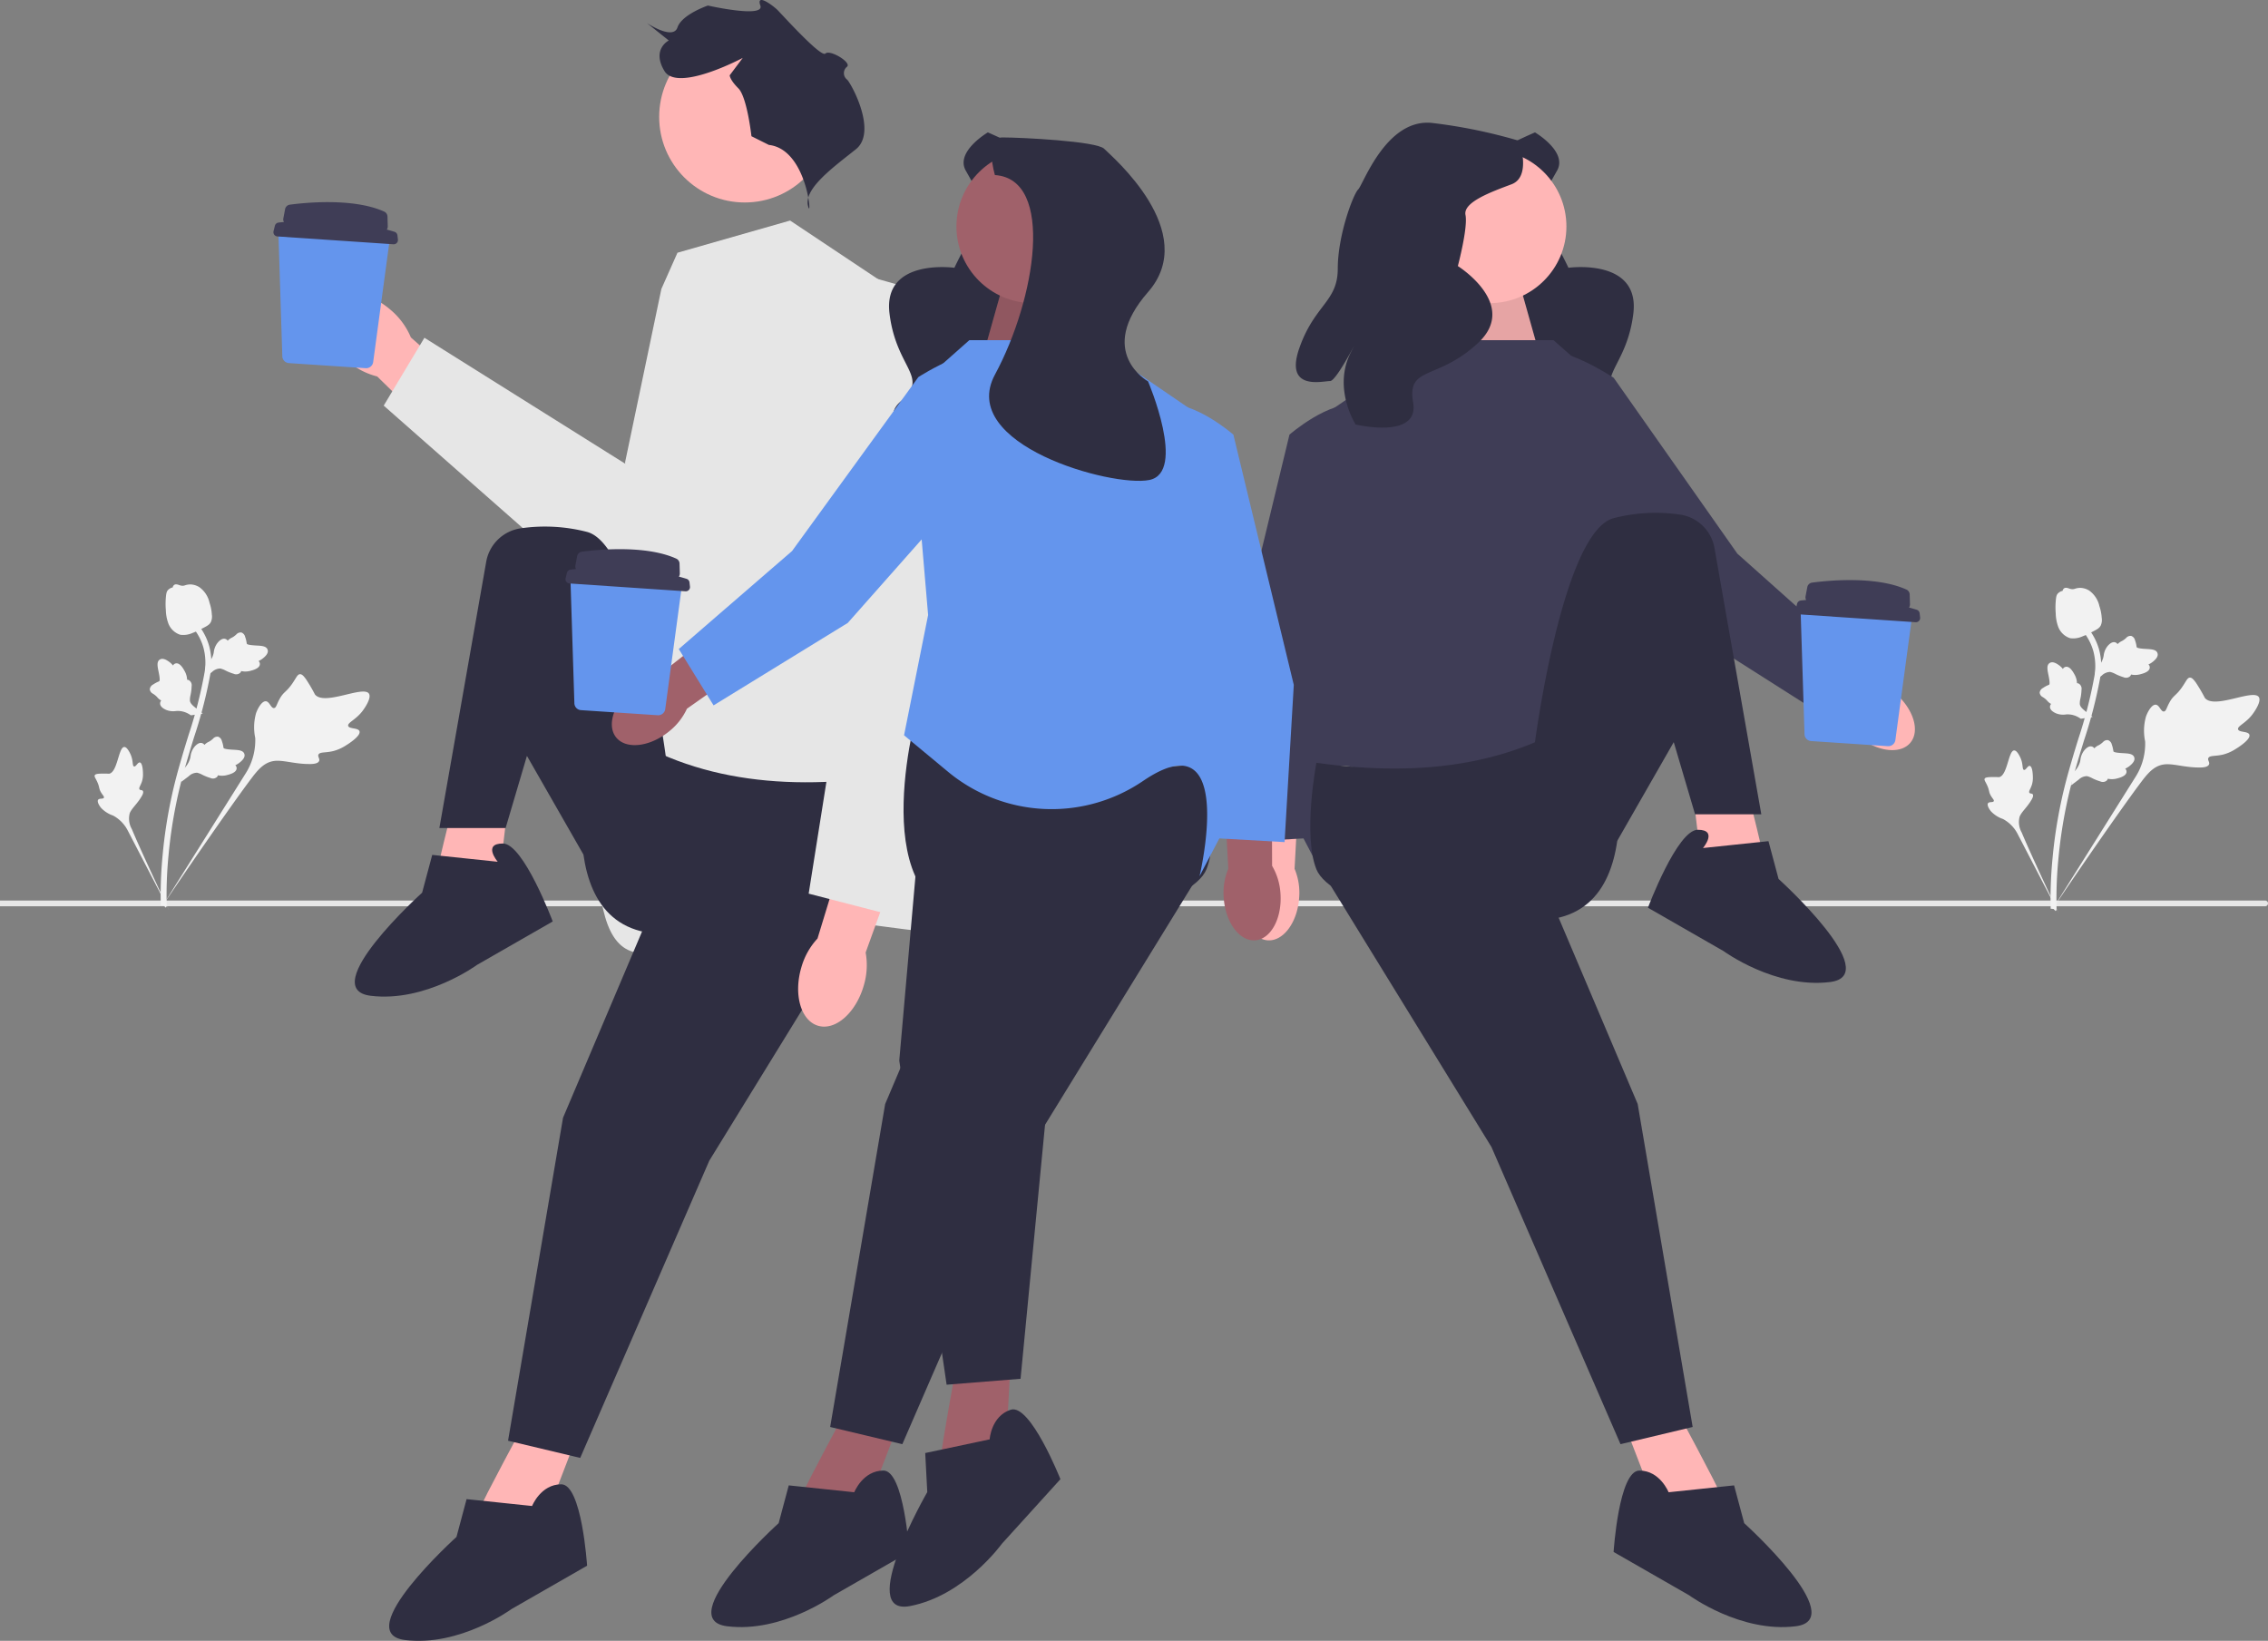 <svg xmlns="http://www.w3.org/2000/svg" width="356.126" height="257.667" viewBox="0 0 356.126 257.667">
  <rect x="0" y="0" width="356.126" height="257.667" fill="#808080" stroke="none"/>
  <g id="illustration" transform="translate(0 0)">
    <path id="Path_3" data-name="Path 3" d="M356.126,262.543h0a.453.453,0,0,1-.453.453H0v-.906H355.673a.453.453,0,0,1,.453.453Z" transform="translate(0 -120.679)" fill="#e6e6e6"/>
    <g id="Group_4" data-name="Group 4" transform="translate(50.773 0)">
      <circle id="Ellipse_1" data-name="Ellipse 1" cx="13.441" cy="13.441" r="13.441" transform="translate(52.732 4.914)" fill="#ffb6b6"/>
      <path id="Path_4" data-name="Path 4" d="M204.179,64.188l-17.692,5.055-2.527,5.687-5.687,27.17v42.967s-6.951,15.165-3.159,28.434c4.052,14.184,18.324-2.557,29.066-.647s27.8,3.806,27.8,3.806l-10.11-46.126L219.344,74.3l-15.165-10.11Z" transform="translate(-130.883 -29.555)" fill="#e6e6e6"/>
      <path id="Path_5" data-name="Path 5" d="M207.437,22.757,204.7,21.391s-.683-6.149-2.05-7.515-1.366-2.05-1.366-2.05l2.05-2.733s-10.248,5.465-12.3,2.05.683-4.782.683-4.782l-3.416-2.733s4.1,2.733,4.782.683,4.782-3.44,4.782-3.44,8.951,2.025,8.233,0,2.015.024,2.7.707,6.832,7.515,7.515,6.832,4.1,1.366,3.416,2.05a1.281,1.281,0,0,0,0,2.05c.683.683,4.782,8.2,1.366,10.931s-8.2,6.149-7.515,8.881,0-8.881-6.149-9.565Z" transform="translate(-137.479 0)" fill="#2f2e41"/>
      <g id="Group_1" data-name="Group 1" transform="translate(0 44.726)">
        <path id="uuid-9ec032c4-1053-42c3-862e-530ead60710b" d="M97.8,95.795c-3.45-2.974-4.712-7.165-2.819-9.36s6.223-1.564,9.674,1.412a11.4,11.4,0,0,1,3.191,4.336l14.458,12.785-6.144,6.657-13.6-13.311a11.4,11.4,0,0,1-4.76-2.519Z" transform="translate(-94.103 -83.922)" fill="#ffb6b6"/>
        <path id="Path_6" data-name="Path 6" d="M155.419,83.76l9.524-.866,8.352,39.833a13.8,13.8,0,0,1-11.012,16.4l-6.864,1.26-43.75-38.521,6.392-10.656,32.264,20.239,5.095-27.69Z" transform="translate(-102.191 -82.895)" fill="#e6e6e6"/>
      </g>
      <g id="Group_2" data-name="Group 2" transform="translate(4.942 82.693)">
        <path id="Path_7" data-name="Path 7" d="M147.34,412.813s-7.554,14.028-7.014,13.489,9.712,2.7,9.712,2.7l5.4-14.028Z" transform="translate(-120.315 -272.772)" fill="#ffb6b6"/>
        <path id="Path_8" data-name="Path 8" d="M129.694,230.817s-3.867,15.456-3.477,14.8,10.077.223,10.077.223l1.775-14.925-8.376-.1Z" transform="translate(-113.819 -188.972)" fill="#ffb6b6"/>
        <path id="Path_9" data-name="Path 9" d="M216.76,217.856c-17.071,2.4-32.489.307-45.053-9.543,0,0-9.172,30.755,7.554,33.992s35.341-2.327,37.5-7.722S216.76,217.856,216.76,217.856Z" transform="translate(-133.622 -178.61)" fill="#2f2e41"/>
        <path id="Path_10" data-name="Path 10" d="M175.1,244l-18.615,43.873-8.633,50.718,11.331,2.7,20.267-46.671,27.483-44.682Z" transform="translate(-123.792 -195.042)" fill="#2f2e41"/>
        <path id="Path_11" data-name="Path 11" d="M163.469,189.709s-4.316-33.452-12.41-35.61a26.423,26.423,0,0,0-10.38-.569,6.426,6.426,0,0,0-5.456,5.249L127.869,200.6h10.4l3.348-11.331,8.9,15.546,12.949-15.107Z" transform="translate(-114.592 -153.262)" fill="#2f2e41"/>
        <path id="Path_12" data-name="Path 12" d="M125.7,248.367l-10.283-1.079-1.587,5.935S97.1,268.33,105.737,269.409s16.726-4.856,16.726-4.856l11.875-6.812S129.747,245.5,126.51,245.5s-.809,2.866-.809,2.866Z" transform="translate(-103.263 -195.733)" fill="#2f2e41"/>
        <path id="Path_13" data-name="Path 13" d="M135.7,435.406l-10.283-1.079-1.587,5.935s-16.726,15.107-8.093,16.187,16.726-4.856,16.726-4.856l11.875-6.812S143.524,432,140.287,432s-4.586,3.406-4.586,3.406Z" transform="translate(-107.867 -281.606)" fill="#2f2e41"/>
      </g>
      <g id="Group_3" data-name="Group 3" transform="translate(74.553 43.59)">
        <path id="uuid-0c2c35cf-ee7e-4b84-8f52-274d32364181" d="M242.569,265.265c-1.24,4.252-4.439,7.06-7.145,6.27s-3.894-4.876-2.653-9.13a11.085,11.085,0,0,1,2.549-4.573l5.481-17.951,8.369,2.752-6.292,17.4a11.086,11.086,0,0,1-.309,5.228Z" transform="translate(-232.279 -154.042)" fill="#ffb6b6"/>
        <path id="Path_14" data-name="Path 14" d="M249.774,82.02l-4.364-1.231h0a49.661,49.661,0,0,0-5.113,26.484l2.154,25.478-7.107,44.782,13.929,3.6,10.977-56.2L249.774,82.02Z" transform="translate(-233.691 -80.789)" fill="#e6e6e6"/>
      </g>
    </g>
    <g id="Group_5" data-name="Group 5" transform="translate(14.856 91.761)">
      <path id="Path_15" data-name="Path 15" d="M78.136,205.186c-.191-.585-1.64-.327-1.779-.85s1.251-.958,2.317-2.427c.192-.265,1.4-1.934.939-2.636-.881-1.331-7.008,1.984-8.479.124a24.58,24.58,0,0,0-1.417-2.413c-.383-.519-.628-.769-.921-.762-.416.01-.565.531-1.219,1.474-.981,1.414-1.335,1.236-1.981,2.4-.48.86-.536,1.41-.882,1.442-.489.046-.692-1.025-1.29-1.067s-1.221,1.016-1.524,1.842a8.176,8.176,0,0,0-.138,3.919,9.682,9.682,0,0,1-1.51,5.577L47.093,232.772c2.826-4.275,10.849-15.931,14.082-20.206.933-1.234,1.936-2.474,3.479-2.707,1.486-.225,3.294.511,5.818.468.295-.005,1.115-.029,1.314-.464.165-.359-.245-.672-.1-1.01.2-.453,1.1-.259,2.324-.56a6.69,6.69,0,0,0,1.956-.864c.152-.091,2.419-1.464,2.165-2.243h0Z" transform="translate(-36.54 -182.111)" fill="#f2f2f2"/>
      <path id="Path_16" data-name="Path 16" d="M34.66,219.834c-.342-.075-.634.71-.931.628s-.109-.891-.523-1.838c-.075-.171-.544-1.247-1.023-1.221-.907.048-1.048,4.012-2.386,4.2a14,14,0,0,0-1.593,0c-.365.038-.559.086-.64.232-.115.207.1.431.372,1.023.411.889.222,1.012.6,1.663.284.484.537.67.453.849-.119.253-.7.044-.9.325s.146.892.465,1.279a4.655,4.655,0,0,0,1.883,1.2,5.512,5.512,0,0,1,2.3,2.35l6.494,12.509c-1.282-2.621-4.689-9.921-5.854-12.742a3.289,3.289,0,0,1-.325-2.489c.319-.794,1.2-1.469,1.908-2.72.083-.146.307-.556.151-.779-.129-.185-.4-.074-.523-.244-.165-.229.19-.614.4-1.3a3.809,3.809,0,0,0,.14-1.209c0-.1-.021-1.61-.476-1.71h0Z" transform="translate(-27.534 -191.863)" fill="#f2f2f2"/>
      <path id="Path_17" data-name="Path 17" d="M52.749,221.492l.2-1.885.125-.118a3.486,3.486,0,0,0,1.077-1.724c.022-.095.038-.191.056-.289a2.947,2.947,0,0,1,.524-1.37c.208-.279.76-.909,1.329-.689a.683.683,0,0,1,.329.263l.056-.056a2.072,2.072,0,0,1,.583-.41,2.423,2.423,0,0,0,.481-.309c.1-.078.176-.148.241-.207a.885.885,0,0,1,.8-.3.944.944,0,0,1,.582.689,4.54,4.54,0,0,1,.228.9,1.425,1.425,0,0,0,.034.173c.081.2,1.1.257,1.483.279.861.047,1.607.087,1.786.677.129.422-.139.882-.82,1.4a3.076,3.076,0,0,1-.608.358.63.63,0,0,1,.21.452h0c.012.471-.47.832-1.435,1.075a3.135,3.135,0,0,1-.984.122,3.666,3.666,0,0,1-.521-.069.62.62,0,0,1-.136.256.932.932,0,0,1-1.032.17,7.606,7.606,0,0,1-1.292-.515,3.331,3.331,0,0,0-.818-.315,1.9,1.9,0,0,0-1.3.553l-1.19.893h0Z" transform="translate(-39.144 -190.469)" fill="#f2f2f2"/>
      <path id="Path_18" data-name="Path 18" d="M51.927,200.337l-1.875.281-.146-.091a3.485,3.485,0,0,0-1.941-.6c-.1,0-.194.011-.293.02a2.947,2.947,0,0,1-1.458-.16c-.323-.131-1.072-.5-1-1.111a.683.683,0,0,1,.171-.385l-.069-.04a2.073,2.073,0,0,1-.545-.46,2.425,2.425,0,0,0-.421-.387c-.1-.075-.188-.132-.262-.181a.885.885,0,0,1-.5-.7.944.944,0,0,1,.519-.738,4.541,4.541,0,0,1,.808-.447,1.423,1.423,0,0,0,.159-.076c.177-.13-.03-1.129-.106-1.505-.173-.845-.323-1.576.2-1.9.376-.231.889-.089,1.566.437a3.075,3.075,0,0,1,.5.5.63.63,0,0,1,.384-.317h0c.452-.131.924.244,1.4,1.115a3.136,3.136,0,0,1,.367.921,3.669,3.669,0,0,1,.066.521.62.62,0,0,1,.282.066.932.932,0,0,1,.426.955,7.605,7.605,0,0,1-.17,1.38,3.329,3.329,0,0,0-.1.871c.05.427.405.744.864,1.115l1.166.925h0Z" transform="translate(-34.925 -180.049)" fill="#f2f2f2"/>
      <path id="Path_19" data-name="Path 19" d="M59.514,191.163l.2-1.885.125-.118a3.485,3.485,0,0,0,1.078-1.724c.022-.095.038-.191.056-.289a2.947,2.947,0,0,1,.524-1.37c.208-.279.76-.909,1.329-.689a.683.683,0,0,1,.329.263l.056-.056a2.073,2.073,0,0,1,.583-.41,2.423,2.423,0,0,0,.481-.309c.1-.078.176-.148.241-.207a.885.885,0,0,1,.8-.3.944.944,0,0,1,.582.689,4.54,4.54,0,0,1,.228.9,1.426,1.426,0,0,0,.034.173c.081.2,1.1.257,1.483.279.861.047,1.607.087,1.786.677.129.422-.139.882-.82,1.4a3.076,3.076,0,0,1-.608.358.631.631,0,0,1,.21.452h0c.012.471-.47.832-1.435,1.075a3.136,3.136,0,0,1-.984.122,3.671,3.671,0,0,1-.521-.069.62.62,0,0,1-.136.256.932.932,0,0,1-1.032.17,7.6,7.6,0,0,1-1.292-.515,3.33,3.33,0,0,0-.818-.315,1.9,1.9,0,0,0-1.3.553l-1.19.893h0Z" transform="translate(-42.259 -176.504)" fill="#f2f2f2"/>
      <path id="Path_20" data-name="Path 20" d="M47.555,226.18l-.331-.327.006-.466-.006.466-.461-.049c0-.043,0-.145,0-.3a65.876,65.876,0,0,1,.295-7.56,75.879,75.879,0,0,1,1.274-8.54c.59-2.841,1.2-4.956,1.694-6.655.371-1.282.746-2.5,1.111-3.681A71.714,71.714,0,0,0,53.6,189.5a9.143,9.143,0,0,0-.15-4.214,8.665,8.665,0,0,0-1.6-3.032l.725-.586a9.611,9.611,0,0,1,1.773,3.359,10.014,10.014,0,0,1,.174,4.628,72.411,72.411,0,0,1-2.5,9.68c-.364,1.18-.737,2.39-1.107,3.667-.487,1.683-1.094,3.779-1.676,6.584a74.952,74.952,0,0,0-1.259,8.435,64.836,64.836,0,0,0-.29,7.456c.009.456.011.551-.135.7h0Z" transform="translate(-36.38 -175.412)" fill="#f2f2f2"/>
      <path id="Path_21" data-name="Path 21" d="M50.523,177.988c-.037-.008-.075-.018-.112-.029a2.978,2.978,0,0,1-1.824-1.852,6.513,6.513,0,0,1-.356-1.981,11.632,11.632,0,0,1,0-1.971c.054-.677.127-.948.311-1.162a1.421,1.421,0,0,1,.771-.442.526.526,0,0,1,.1-.26c.239-.345.64-.2.858-.129a2.286,2.286,0,0,0,.4.115,1.17,1.17,0,0,0,.6-.064,2.59,2.59,0,0,1,.827-.13,2.777,2.777,0,0,1,1.4.433,4.082,4.082,0,0,1,1.588,2.43,7.112,7.112,0,0,1,.368,1.877,2.083,2.083,0,0,1-.151,1.157c-.209.409-.528.6-1.321,1a12.492,12.492,0,0,1-1.585.735,3.5,3.5,0,0,1-1.877.275Z" transform="translate(-37.045 -170.069)" fill="#f2f2f2"/>
    </g>
    <path id="Path_22" data-name="Path 22" d="M433.381,38.543s5.146,3.018,3.458,6-4.04,7.049-2.444,8.329,4.231,6.925,4.231,6.925,11.247-1.571,10.191,7.166-6.34,9.928-1.811,13.771-4.707,8.44-4.707,8.44-6.376-1.987-7.831-8.1,1.3,4.672.374,5.445-4.506,5.869-7.041-.906-.025-9.4-3.375-13.4-5.628-10.466-5.528-11.6-3.832-11.447,2.22-15.47a81.987,81.987,0,0,1,12.261-6.608Z" transform="translate(-192.345 -17.747)" fill="#2f2e41"/>
    <g id="Group_6" data-name="Group 6" transform="translate(237.477 54.999)">
      <path id="uuid-40eda929-ef4c-4923-ad7d-cda70967e632" d="M527.1,197.793c2.988,2.473,6.685,2.935,8.258,1.034s.426-5.447-2.562-7.92a9.705,9.705,0,0,0-4.094-2.062l-12.79-10.316-4.713,6.105,13.109,9.522a9.705,9.705,0,0,0,2.792,3.637Z" transform="translate(-472.857 -137.202)" fill="#ffb6b6"/>
      <path id="Path_23" data-name="Path 23" d="M456.046,106.263s-10.037-6.713-13.324-3.421-2.5,11.513-2.5,11.513l26.322,30.677L487.414,158.3l5.6-8.764-17.548-15.658-19.417-27.614Z" transform="translate(-440.138 -101.934)" fill="#3f3d56"/>
    </g>
    <path id="Path_24" data-name="Path 24" d="M428.4,80.443l3.642,12.945H412.055l6.583-15.95Z" transform="translate(-189.73 -35.656)" fill="#ffb6b6"/>
    <path id="Path_25" data-name="Path 25" d="M428.4,80.443l3.642,12.945H412.055l6.583-15.95Z" transform="translate(-189.73 -35.656)" opacity="0.1"/>
    <g id="Group_7" data-name="Group 7" transform="translate(192.987 63.486)">
      <path id="uuid-c7296f43-523d-4c33-91d5-0d02a2c7186e" d="M361.539,242.574c-.258,3.869,1.529,7.139,3.992,7.3s4.667-2.84,4.925-6.711a9.705,9.705,0,0,0-.722-4.526l.886-16.408-7.709-.252-.055,16.2A9.705,9.705,0,0,0,361.539,242.574Z" transform="translate(-359.445 -165.696)" fill="#ffb6b6"/>
      <path id="Path_26" data-name="Path 26" d="M382.985,130.541s-.426-12.068-5.019-12.808-10.8,4.7-10.8,4.7l-9.486,39.293,1.447,24.69,10.382-.586,2.437-23.392,11.04-31.9Z" transform="translate(-357.679 -117.664)" fill="#3f3d56"/>
    </g>
    <path id="Path_27" data-name="Path 27" d="M480.2,408.813s7.554,14.028,7.014,13.489S477.5,425,477.5,425l-5.4-14.028Z" transform="translate(-217.379 -188.237)" fill="#ffb6b6"/>
    <path id="Path_28" data-name="Path 28" d="M500.618,226.817s3.867,15.456,3.477,14.8-10.077.223-10.077.223l-1.775-14.925,8.375-.1Z" transform="translate(-226.652 -104.437)" fill="#ffb6b6"/>
    <path id="Path_29" data-name="Path 29" d="M413.425,99H394.567l-20.528,14.028-5.935,49.1,3.237,9.712,5.935,11.331s-5.935-24.819,8.633-15.107,15.647,11.331,15.647,11.331l19.424-9.712,7.284-40.2-5.4-22.122Z" transform="translate(-169.492 -45.584)" fill="#3f3d56"/>
    <path id="Path_30" data-name="Path 30" d="M382.284,213.856c17.07,2.4,32.489.307,45.053-9.543,0,0,9.172,30.754-7.554,33.992s-35.341-2.327-37.5-7.722S382.284,213.856,382.284,213.856Z" transform="translate(-175.58 -94.075)" fill="#2f2e41"/>
    <path id="Path_31" data-name="Path 31" d="M414.937,240l18.615,43.873,8.633,50.718-11.331,2.7-20.267-46.671L383.1,245.935Z" transform="translate(-176.399 -110.507)" fill="#2f2e41"/>
    <path id="Path_32" data-name="Path 32" d="M446.6,185.709s4.316-33.452,12.41-35.61a26.423,26.423,0,0,1,10.38-.569,6.426,6.426,0,0,1,5.456,5.249L482.2,196.6H471.8l-3.348-11.331-8.9,15.546L446.6,185.709Z" transform="translate(-205.637 -68.727)" fill="#2f2e41"/>
    <path id="Path_33" data-name="Path 33" d="M488.231,244.367l10.283-1.079,1.587,5.935s16.726,15.108,8.093,16.187-16.726-4.856-16.726-4.856l-11.875-6.812s4.592-12.241,7.829-12.241S488.231,244.367,488.231,244.367Z" transform="translate(-220.827 -111.198)" fill="#2f2e41"/>
    <path id="Path_34" data-name="Path 34" d="M478.231,431.406l10.283-1.079,1.587,5.935s16.726,15.107,8.093,16.187-16.726-4.856-16.726-4.856l-11.875-6.812s.815-12.78,4.052-12.78,4.586,3.406,4.586,3.406Z" transform="translate(-216.223 -197.072)" fill="#2f2e41"/>
    <circle id="Ellipse_2" data-name="Ellipse 2" cx="12.038" cy="12.038" r="12.038" transform="translate(221.886 23.525)" fill="#ffb6b6"/>
    <path id="Path_35" data-name="Path 35" d="M412.174,38.563s2.006,5.618-1.2,6.821-7.624,2.809-7.223,4.815-1.2,8.025-1.2,8.025,9.63,6.019,3.21,12.038-11.235,3.539-10.232,9.393-9.028,3.447-9.028,3.447-3.611-5.618-.8-11.235-2.006,4.414-3.21,4.414-7.223,1.605-4.815-5.216,6.019-7.223,6.019-12.439,2.408-11.636,3.21-12.439,4.414-11.235,11.636-10.433a81.984,81.984,0,0,1,13.643,2.809Z" transform="translate(-173.636 -16.443)" fill="#2f2e41"/>
    <path id="Path_36" data-name="Path 36" d="M241.094,408.813s-7.554,14.028-7.014,13.489,9.712,2.7,9.712,2.7l5.4-14.028Z" transform="translate(-107.769 -188.237)" fill="#a0616a"/>
    <path id="Path_37" data-name="Path 37" d="M310.514,213.856c-17.071,2.4-32.489.307-45.053-9.543,0,0-9.172,30.754,7.554,33.992s35.341-2.327,37.5-7.722S310.514,213.856,310.514,213.856Z" transform="translate(-121.075 -94.075)" fill="#2f2e41"/>
    <path id="Path_38" data-name="Path 38" d="M268.85,240l-18.615,43.873L241.6,334.591l11.331,2.7L273.2,290.617l27.483-44.682Z" transform="translate(-111.245 -110.507)" fill="#2f2e41"/>
    <path id="Path_39" data-name="Path 39" d="M229.455,431.406l-10.283-1.079-1.587,5.935s-16.726,15.107-8.093,16.187,16.726-4.856,16.726-4.856l11.875-6.812S237.278,428,234.041,428s-4.586,3.406-4.586,3.406Z" transform="translate(-95.32 -197.072)" fill="#2f2e41"/>
    <path id="Path_40" data-name="Path 40" d="M276.547,394.754s-2.857,15.674-2.511,14.995,10.07-.43,10.07-.43l.8-15.009-8.364.444Z" transform="translate(-126.166 -181.559)" fill="#a0616a"/>
    <path id="Path_41" data-name="Path 41" d="M265.88,217.109l-4.172,47.475,7.435,50.907,11.61-.93,4.88-50.647,12.358-50.981Z" transform="translate(-120.503 -98.045)" fill="#2f2e41"/>
    <path id="Path_42" data-name="Path 42" d="M274.608,414.9l-10.115,2.146.322,6.135s-11.25,19.531-2.7,17.894,14.412-9.779,14.412-9.779l9.195-10.144s-4.718-11.905-7.8-10.907-3.312,4.655-3.312,4.655Z" transform="translate(-119.213 -188.871)" fill="#2f2e41"/>
    <path id="Path_43" data-name="Path 43" d="M274.239,38.543s-5.146,3.018-3.458,6,4.04,7.049,2.444,8.329-4.231,6.925-4.231,6.925-11.247-1.571-10.191,7.166,6.34,9.928,1.811,13.771,4.707,8.44,4.707,8.44,6.376-1.987,7.83-8.1-1.3,4.672-.374,5.445,4.506,5.869,7.041-.906.025-9.4,3.375-13.4,5.628-10.466,5.528-11.6,3.832-11.447-2.22-15.47a81.985,81.985,0,0,0-12.261-6.608Z" transform="translate(-119.133 -17.747)" fill="#2f2e41"/>
    <path id="Path_44" data-name="Path 44" d="M288.745,80.443,285.1,93.388h19.989l-6.582-15.95Z" transform="translate(-131.275 -35.656)" fill="#a0616a"/>
    <path id="Path_45" data-name="Path 45" d="M288.745,80.443,285.1,93.388h19.989l-6.582-15.95Z" transform="translate(-131.275 -35.656)" opacity="0.1"/>
    <g id="Group_8" data-name="Group 8" transform="translate(177.849 63.486)">
      <path id="uuid-30591428-cd87-4ca8-90c0-8a5e265d7e31" d="M364.9,242.574c.258,3.869-1.529,7.139-3.992,7.3s-4.667-2.84-4.925-6.711a9.706,9.706,0,0,1,.722-4.526l-.886-16.408,7.709-.252.055,16.2a9.706,9.706,0,0,1,1.317,4.392Z" transform="translate(-341.684 -165.696)" fill="#a0616a"/>
      <path id="Path_46" data-name="Path 46" d="M329.624,130.541s.426-12.068,5.019-12.808,10.8,4.7,10.8,4.7l9.486,39.293-1.447,24.69-10.382-.586-2.437-23.392-11.04-31.9Z" transform="translate(-329.624 -117.664)" fill="#6495ed"/>
    </g>
    <path id="Path_47" data-name="Path 47" d="M273.355,99h18.859l20.529,14.028,5.935,49.1-3.237,9.712L309.5,183.17s5.935-24.819-8.633-15.107l-.433.289a25.49,25.49,0,0,1-30.432-1.578l-6.9-5.725,3.777-18.884-2.968-34.8L273.355,99Z" transform="translate(-121.145 -45.584)" fill="#6495ed"/>
    <g id="Group_9" data-name="Group 9" transform="translate(96.073 55.047)">
      <path id="uuid-53b096d6-03cc-438c-8f9a-f5acbbdd06bd" d="M187.007,196.637c-3.025,2.427-6.729,2.833-8.273.908s-.344-5.452,2.682-7.88a9.705,9.705,0,0,1,4.125-2l12.946-10.121,4.62,6.176-13.253,9.321a9.706,9.706,0,0,1-2.847,3.594Z" transform="translate(-178.061 -136.798)" fill="#a0616a"/>
      <path id="Path_48" data-name="Path 48" d="M235.163,106.19s10.138-6.559,13.375-3.218,2.327,11.55,2.327,11.55l-26.786,30.273-21.072,12.949-5.463-8.848,17.784-15.39,19.835-27.316Z" transform="translate(-187.032 -102.023)" fill="#6495ed"/>
    </g>
    <circle id="Ellipse_3" data-name="Ellipse 3" cx="12.038" cy="12.038" r="12.038" transform="translate(150.181 23.525)" fill="#a0616a"/>
    <path id="Path_49" data-name="Path 49" d="M288.759,45.912S286.986,40,289.941,40s14.779.591,15.961,1.773,15.172,13.048,6.9,22.506,0,14.028,0,14.028,6.109,14.3.2,15.486-30.16-5.578-24.237-16.552c6.427-11.909,9.418-30.706,0-31.331Z" transform="translate(-132.533 -18.418)" fill="#2f2e41"/>
    <g id="Group_10" data-name="Group 10" transform="translate(311.61 92.301)">
      <path id="Path_50" data-name="Path 50" d="M628.137,206.186c-.191-.585-1.64-.327-1.779-.85s1.251-.958,2.317-2.427c.192-.265,1.4-1.934.939-2.636-.881-1.331-7.008,1.984-8.479.124a24.57,24.57,0,0,0-1.417-2.413c-.383-.519-.628-.769-.921-.762-.416.01-.565.531-1.219,1.474-.981,1.414-1.335,1.236-1.981,2.4-.48.86-.536,1.41-.882,1.442-.489.046-.692-1.025-1.29-1.067s-1.221,1.016-1.523,1.842a8.175,8.175,0,0,0-.138,3.919,9.682,9.682,0,0,1-1.51,5.577l-13.161,20.968c2.826-4.274,10.849-15.931,14.082-20.206.933-1.234,1.936-2.474,3.479-2.707,1.486-.225,3.294.511,5.818.468.295-.005,1.115-.029,1.314-.464.165-.359-.245-.672-.1-1.01.2-.453,1.1-.259,2.324-.56a6.69,6.69,0,0,0,1.956-.864c.152-.091,2.419-1.464,2.165-2.243Z" transform="translate(-586.54 -183.111)" fill="#f2f2f2"/>
      <path id="Path_51" data-name="Path 51" d="M584.66,220.834c-.342-.075-.634.71-.931.628s-.109-.891-.523-1.838c-.075-.171-.544-1.247-1.023-1.221-.907.048-1.048,4.012-2.386,4.2a13.994,13.994,0,0,0-1.593,0c-.365.038-.559.086-.64.232-.115.207.1.431.372,1.023.411.889.222,1.012.6,1.663.284.484.537.67.453.849-.119.253-.7.044-.9.325s.146.892.465,1.279a4.655,4.655,0,0,0,1.883,1.2,5.512,5.512,0,0,1,2.3,2.35l6.494,12.509c-1.282-2.621-4.689-9.921-5.854-12.742a3.288,3.288,0,0,1-.325-2.489c.318-.794,1.2-1.469,1.908-2.72.083-.146.307-.556.151-.779-.129-.185-.4-.074-.523-.244-.165-.229.19-.614.4-1.3a3.807,3.807,0,0,0,.14-1.209c0-.1-.021-1.61-.476-1.71h0Z" transform="translate(-577.534 -192.863)" fill="#f2f2f2"/>
      <path id="Path_52" data-name="Path 52" d="M602.749,222.492l.2-1.885.125-.118a3.486,3.486,0,0,0,1.078-1.724c.022-.095.038-.191.055-.289a2.947,2.947,0,0,1,.525-1.37c.208-.279.76-.909,1.329-.689a.683.683,0,0,1,.329.263l.056-.056a2.072,2.072,0,0,1,.583-.41,2.425,2.425,0,0,0,.481-.309c.1-.078.176-.148.241-.207a.885.885,0,0,1,.8-.3.944.944,0,0,1,.582.689,4.535,4.535,0,0,1,.228.9,1.432,1.432,0,0,0,.034.173c.081.2,1.1.257,1.483.279.861.047,1.607.087,1.786.677.129.422-.14.882-.82,1.4a3.076,3.076,0,0,1-.608.358.631.631,0,0,1,.21.452h0c.012.471-.47.832-1.435,1.075a3.136,3.136,0,0,1-.984.122,3.667,3.667,0,0,1-.521-.069.621.621,0,0,1-.136.256.932.932,0,0,1-1.032.17,7.605,7.605,0,0,1-1.292-.515,3.331,3.331,0,0,0-.818-.315,1.9,1.9,0,0,0-1.3.553l-1.19.893h0Z" transform="translate(-589.144 -191.469)" fill="#f2f2f2"/>
      <path id="Path_53" data-name="Path 53" d="M601.927,201.337l-1.875.281-.146-.091a3.486,3.486,0,0,0-1.941-.6c-.1,0-.194.011-.293.02a2.947,2.947,0,0,1-1.458-.16c-.323-.131-1.072-.5-1-1.111a.683.683,0,0,1,.171-.385l-.069-.04a2.072,2.072,0,0,1-.545-.46,2.426,2.426,0,0,0-.421-.387c-.1-.075-.188-.132-.262-.181a.884.884,0,0,1-.5-.7.944.944,0,0,1,.519-.738,4.546,4.546,0,0,1,.808-.447,1.416,1.416,0,0,0,.159-.076c.177-.13-.03-1.129-.106-1.505-.173-.845-.323-1.576.2-1.9.376-.231.889-.089,1.566.437a3.077,3.077,0,0,1,.5.5.63.63,0,0,1,.384-.317h0c.452-.131.924.244,1.4,1.115a3.139,3.139,0,0,1,.367.921,3.674,3.674,0,0,1,.066.521.62.62,0,0,1,.282.066.932.932,0,0,1,.426.955,7.606,7.606,0,0,1-.17,1.38,3.33,3.33,0,0,0-.1.871c.05.427.405.744.864,1.115l1.166.925h0Z" transform="translate(-584.925 -181.049)" fill="#f2f2f2"/>
      <path id="Path_54" data-name="Path 54" d="M609.513,192.163l.2-1.885.125-.118a3.485,3.485,0,0,0,1.077-1.724c.022-.095.038-.191.056-.289a2.945,2.945,0,0,1,.524-1.37c.208-.279.76-.909,1.329-.689a.683.683,0,0,1,.329.263l.056-.056a2.074,2.074,0,0,1,.583-.41,2.423,2.423,0,0,0,.481-.309c.1-.078.176-.148.241-.207a.885.885,0,0,1,.8-.3.944.944,0,0,1,.582.689,4.543,4.543,0,0,1,.228.9,1.453,1.453,0,0,0,.033.173c.081.2,1.1.257,1.483.279.861.047,1.607.087,1.786.677.129.422-.139.882-.82,1.4a3.073,3.073,0,0,1-.608.358.631.631,0,0,1,.21.452h0c.012.471-.47.832-1.435,1.075a3.135,3.135,0,0,1-.984.122,3.672,3.672,0,0,1-.521-.069.618.618,0,0,1-.136.256.932.932,0,0,1-1.032.17,7.605,7.605,0,0,1-1.292-.515,3.329,3.329,0,0,0-.818-.315,1.9,1.9,0,0,0-1.3.553l-1.19.893h0Z" transform="translate(-592.258 -177.504)" fill="#f2f2f2"/>
      <path id="Path_55" data-name="Path 55" d="M597.556,227.18l-.331-.327.006-.466-.006.466-.461-.049c0-.043,0-.145,0-.3a65.879,65.879,0,0,1,.295-7.56,75.883,75.883,0,0,1,1.274-8.54c.59-2.841,1.2-4.956,1.694-6.655.371-1.282.746-2.5,1.111-3.681A71.713,71.713,0,0,0,603.6,190.5a9.143,9.143,0,0,0-.15-4.214,8.665,8.665,0,0,0-1.6-3.032l.725-.586a9.611,9.611,0,0,1,1.773,3.359,10.015,10.015,0,0,1,.174,4.628,72.415,72.415,0,0,1-2.5,9.68c-.364,1.18-.737,2.39-1.107,3.667-.487,1.683-1.094,3.779-1.676,6.584a74.979,74.979,0,0,0-1.259,8.435,64.827,64.827,0,0,0-.29,7.456c.009.456.011.551-.135.7h0Z" transform="translate(-586.38 -176.412)" fill="#f2f2f2"/>
      <path id="Path_56" data-name="Path 56" d="M600.523,178.988c-.037-.008-.075-.018-.112-.029a2.978,2.978,0,0,1-1.824-1.852,6.511,6.511,0,0,1-.356-1.981,11.633,11.633,0,0,1,0-1.971c.054-.677.127-.948.311-1.162a1.421,1.421,0,0,1,.771-.442.527.527,0,0,1,.1-.26c.24-.345.64-.2.858-.129a2.287,2.287,0,0,0,.4.115,1.17,1.17,0,0,0,.6-.064,2.59,2.59,0,0,1,.827-.13,2.777,2.777,0,0,1,1.4.433,4.082,4.082,0,0,1,1.588,2.43,7.112,7.112,0,0,1,.368,1.877,2.083,2.083,0,0,1-.151,1.157c-.209.409-.528.6-1.321,1a12.489,12.489,0,0,1-1.585.735,3.5,3.5,0,0,1-1.877.275Z" transform="translate(-587.044 -171.069)" fill="#f2f2f2"/>
    </g>
    <g id="Group_11" data-name="Group 11" transform="translate(88.792 86.238)">
      <path id="Path_57" data-name="Path 57" d="M166.64,187.324l-.609-19.2a1.112,1.112,0,0,1,1.178-1.146l15.239.914a1.112,1.112,0,0,1,1.036,1.259l-2.578,19.087a1.115,1.115,0,0,1-1.176.961l-12.052-.8a1.121,1.121,0,0,1-.347-.079A1.109,1.109,0,0,1,166.64,187.324Z" transform="translate(-165.241 -163.12)" fill="#6495ed"/>
      <path id="Path_58" data-name="Path 58" d="M165.376,163.036c.213-.022.5-.05.842-.079a.875.875,0,0,1-.09-.58l.272-1.438a.88.88,0,0,1,.748-.71c2.244-.3,9.962-1.114,14.821,1.091a.877.877,0,0,1,.509.775l.044,1.535a.876.876,0,0,1-.146.511c.4.109.807.224,1.206.349a.666.666,0,0,1,.46.56l.075.654a.668.668,0,0,1-.709.743l-18.219-1.23a.668.668,0,0,1-.6-.827l.21-.849a.668.668,0,0,1,.579-.5Z" transform="translate(-164.567 -159.832)" fill="#3f3d56"/>
    </g>
    <g id="Group_12" data-name="Group 12" transform="translate(42.931 31.743)">
      <path id="Path_59" data-name="Path 59" d="M81.64,86.324l-.609-19.2a1.112,1.112,0,0,1,1.178-1.146l15.239.914a1.112,1.112,0,0,1,1.036,1.259L95.906,87.235a1.115,1.115,0,0,1-1.176.961l-12.052-.8a1.12,1.12,0,0,1-.347-.079,1.109,1.109,0,0,1-.692-1Z" transform="translate(-80.241 -62.12)" fill="#6495ed"/>
      <path id="Path_60" data-name="Path 60" d="M80.376,62.036c.213-.022.5-.05.842-.079a.875.875,0,0,1-.09-.58l.272-1.438a.88.88,0,0,1,.748-.71c2.244-.3,9.962-1.114,14.821,1.091a.877.877,0,0,1,.509.775l.044,1.535a.876.876,0,0,1-.146.511c.4.109.807.224,1.206.349a.666.666,0,0,1,.46.56l.076.654a.668.668,0,0,1-.709.743l-18.219-1.23a.668.668,0,0,1-.6-.827l.21-.849a.668.668,0,0,1,.579-.5Z" transform="translate(-79.567 -58.832)" fill="#3f3d56"/>
    </g>
    <g id="Group_13" data-name="Group 13" transform="translate(281.952 91.094)">
      <path id="Path_61" data-name="Path 61" d="M524.64,196.324l-.609-19.2a1.112,1.112,0,0,1,1.178-1.146l15.239.914a1.112,1.112,0,0,1,1.036,1.259l-2.578,19.087a1.115,1.115,0,0,1-1.176.961l-12.052-.8a1.12,1.12,0,0,1-.347-.079,1.109,1.109,0,0,1-.692-1Z" transform="translate(-523.241 -172.12)" fill="#6495ed"/>
      <path id="Path_62" data-name="Path 62" d="M523.376,172.036c.213-.022.5-.05.842-.079a.876.876,0,0,1-.09-.58l.272-1.438a.88.88,0,0,1,.748-.71c2.244-.3,9.962-1.114,14.821,1.091a.877.877,0,0,1,.509.775l.044,1.535a.876.876,0,0,1-.146.511c.4.109.807.224,1.206.349a.666.666,0,0,1,.459.56l.076.654a.668.668,0,0,1-.709.743l-18.219-1.23a.668.668,0,0,1-.6-.827l.21-.849a.668.668,0,0,1,.579-.5Z" transform="translate(-522.567 -168.832)" fill="#3f3d56"/>
    </g>
  </g>
</svg>
